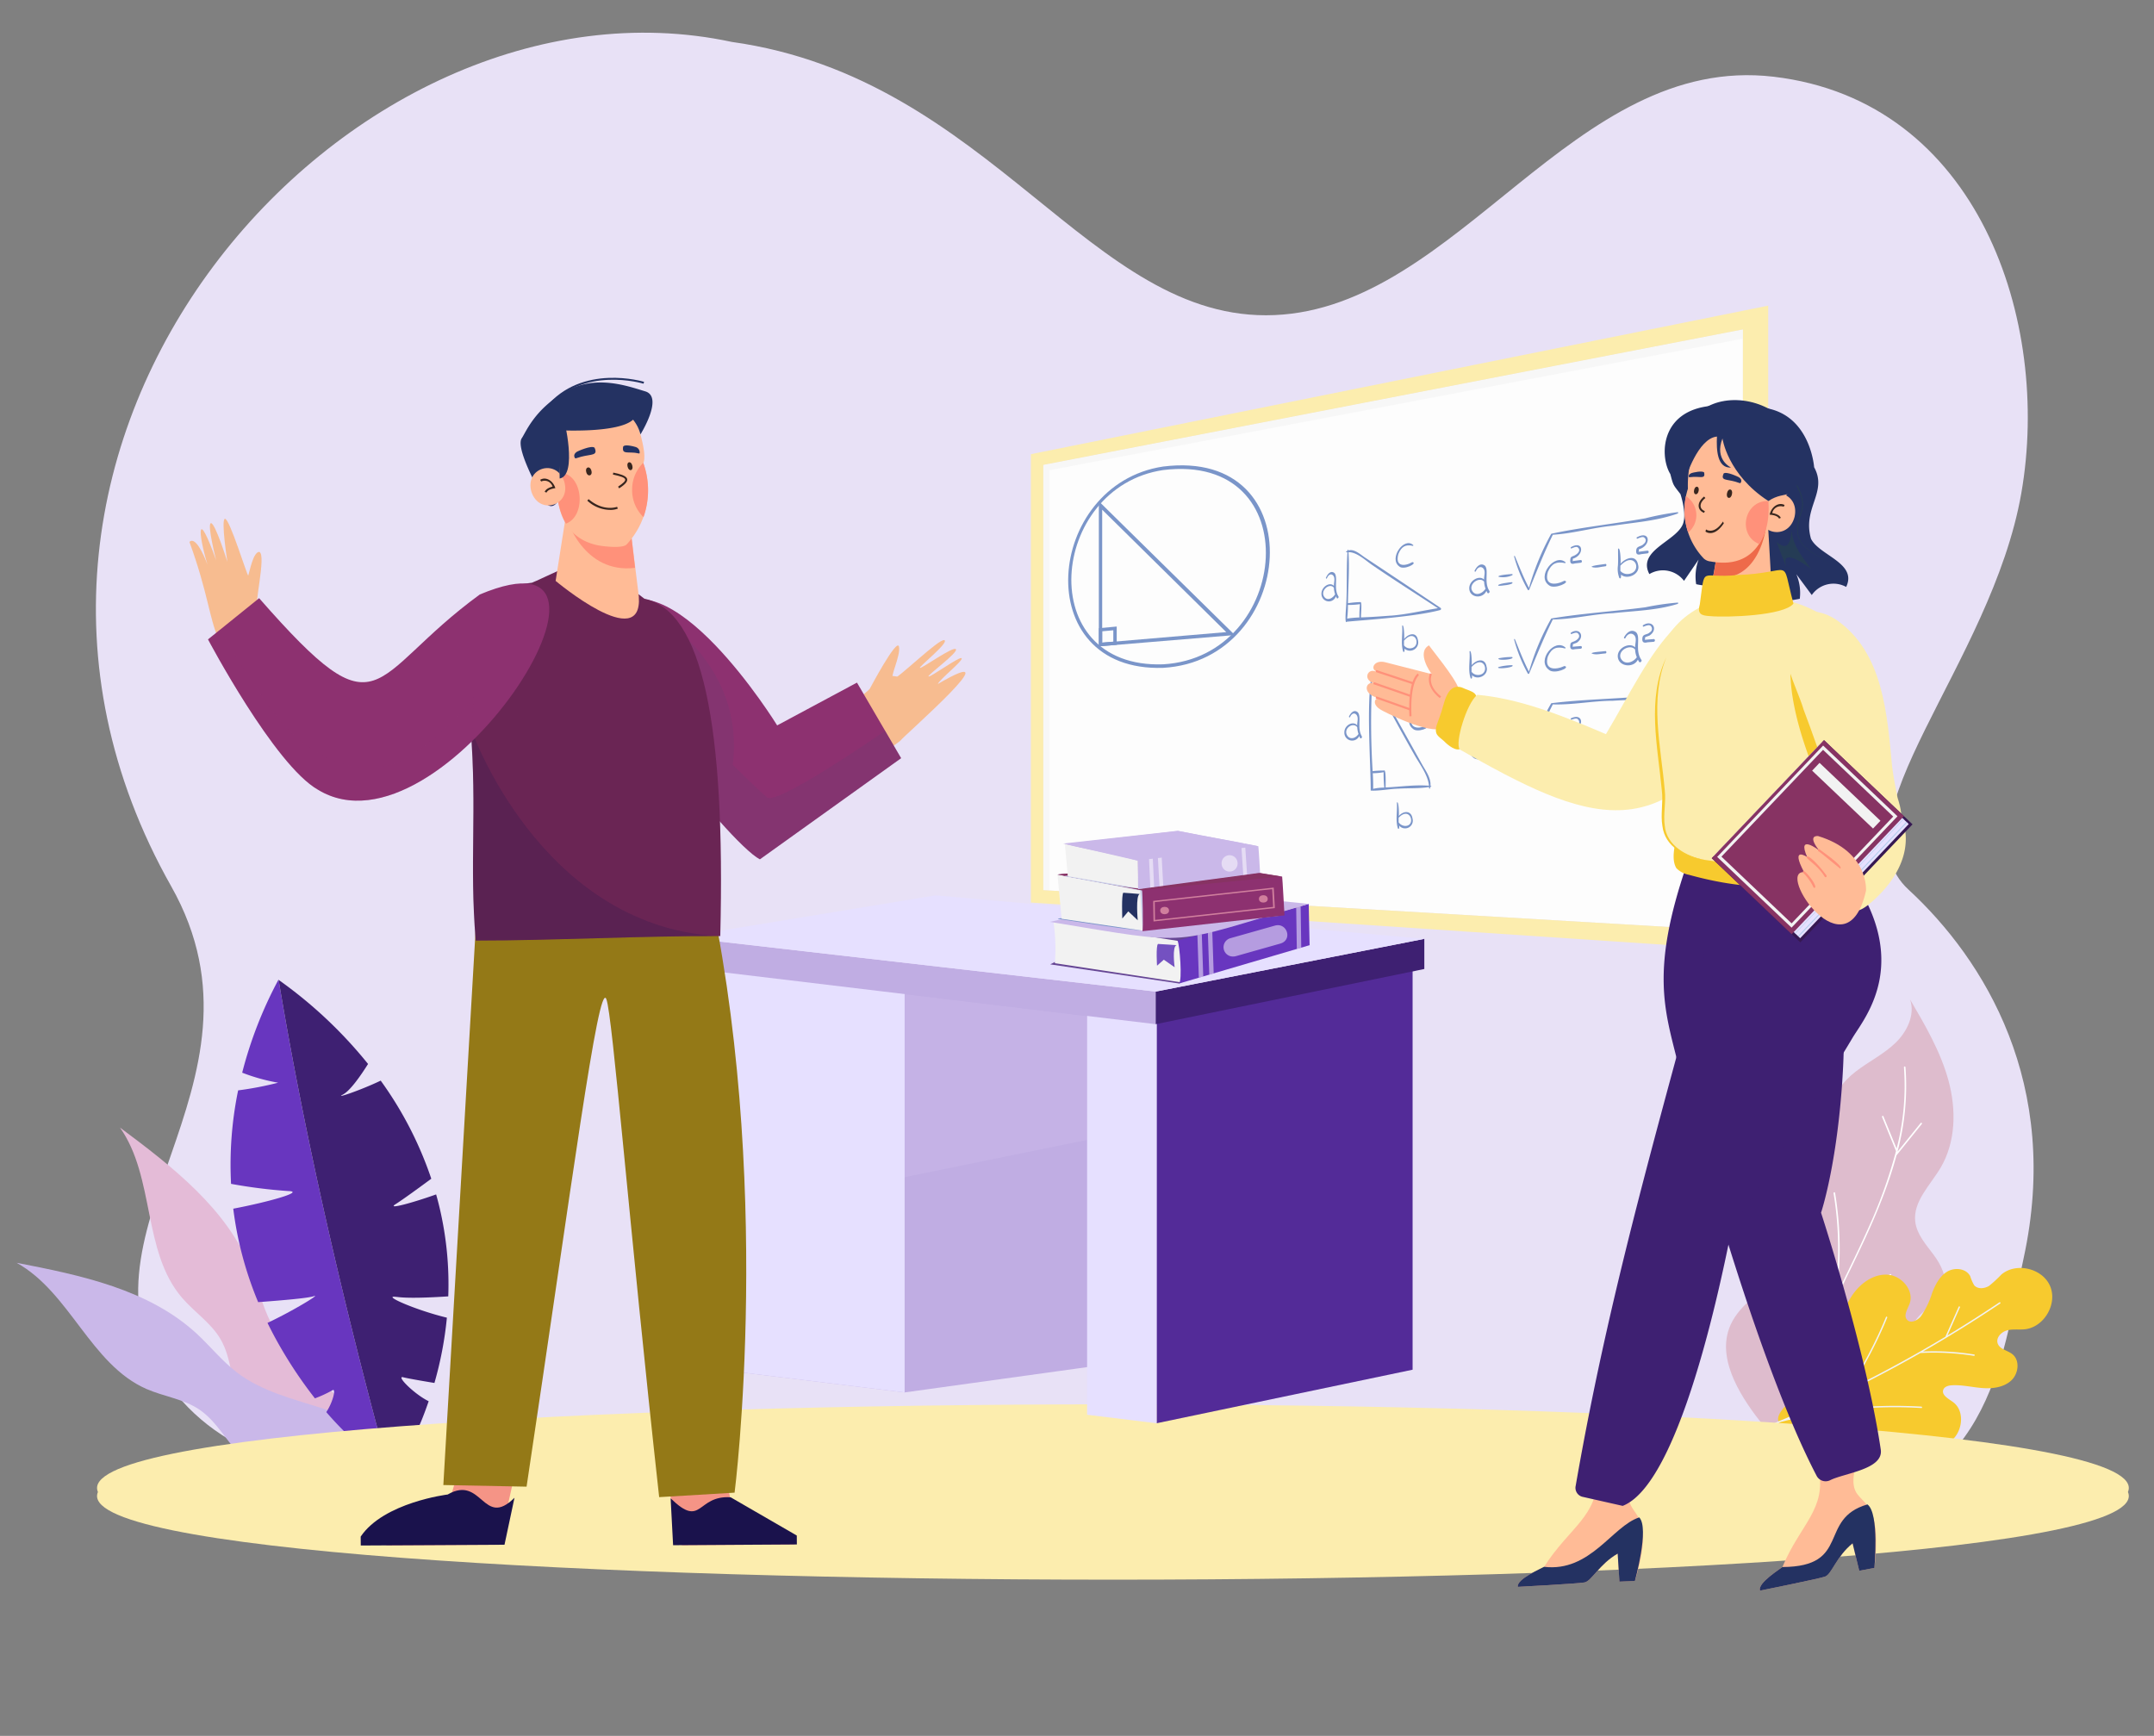 <svg xmlns="http://www.w3.org/2000/svg" xmlns:xlink="http://www.w3.org/1999/xlink" width="505" height="407" viewBox="0 0 505 407">
  <rect x="0" y="0" width="505" height="407" fill="#808080" stroke="none"/>
  <defs>
    <clipPath id="clip-path">
      <rect id="Rectángulo_43575" data-name="Rectángulo 43575" width="505" height="407" transform="translate(180 969)" fill="#4d1414"/>
    </clipPath>
  </defs>
  <g id="Enmascarar_grupo_184" data-name="Enmascarar grupo 184" transform="translate(-180 -969)" clip-path="url(#clip-path)">
    <g id="IL2" transform="translate(141.125 976.664)">
      <g id="Capa_2" data-name="Capa 2" transform="translate(0 0.002)">
        <g id="Capa_1" data-name="Capa 1">
          <g id="Grupo_136351" data-name="Grupo 136351">
            <rect id="_06" data-name="06" width="582.75" height="388.5" transform="translate(0 19.167)" fill="#fff" opacity="0"/>
            <g id="Grupo_136350" data-name="Grupo 136350" transform="translate(42.764)">
              <path id="Trazado_193139" data-name="Trazado 193139" d="M202.223,2.158c-89.635-19.2-190.487,93.335-131.4,197.977,26.469,46.871-26.723,82.236,0,117.573s92.038,22.225,244.748,22.225c59.666,0,110.763,14.309,138.637,9.693,43.471-7.2,45.484-37.377,50.907-62.25,8.9-40.823-9.177-70.021-26.995-86.47s19.468-52.774,26.469-92.981-10.011-91.938-58.079-97.6C399.474,4.787,372.769,64.381,329.5,66.213S263.3,10.691,202.214,2.158Z" transform="translate(-34.578 -0.002)" fill="#e8e1f6"/>
              <g id="Grupo_136292" data-name="Grupo 136292" transform="translate(400.769 226.683)">
                <path id="Trazado_193140" data-name="Trazado 193140" d="M385.037,273.69h0c1.913-5.413,7.363-8.551,11.833-12.16s8.515-9.485,6.193-14.744c-1.17-2.648-3.881-5-3.237-7.816.943-4.117,7.644-3.9,9.6-7.644,1.36-2.593-.236-5.713-.254-8.642-.018-3.79,2.648-7.091,5.658-9.4s6.483-4.017,9.222-6.638,4.688-6.61,3.464-10.2c3.555,6.066,7.155,12.214,9,19s1.732,14.391-1.85,20.439c-2.43,4.108-6.52,7.934-5.939,12.668.363,2.947,2.485,5.3,4.262,7.68s3.337,5.4,2.376,8.2c-1.052,3.047-4.579,4.452-6.447,7.082-2.448,3.446-1.578,8.143-2.176,12.332-1,6.964-6.465,12.831-13.058,15.3-6.429,2.4-15.941,2.947-20.6-2.865-4.7-5.858-10.791-14.8-8.034-22.6Z" transform="translate(-384.357 -196.441)" fill="#debccd"/>
                <path id="Trazado_193141" data-name="Trazado 193141" d="M405.08,271.758a78.151,78.151,0,0,1,16.1-12.695c.2-.118.027-.435-.172-.317a78.174,78.174,0,0,0-15.642,12.205c.472-1.052.952-2.095,1.442-3.137,5.559-11.915,11.988-23.531,15.515-36.271.063-.218.118-.444.181-.662l.018-.018,5.93-7.345c.145-.181-.163-.372-.308-.19q-2.707,3.36-5.413,6.71h0a.162.162,0,0,0,.036-.154,59.416,59.416,0,0,0,1.841-19.659c-.018-.227-.381-.236-.363,0a58.606,58.606,0,0,1-1.714,19.07c-1.034-2.521-2.068-5.051-3.1-7.572-.091-.218-.408-.036-.317.172q1.632,4,3.273,7.989a114.113,114.113,0,0,1-6.674,18.435c-2.3,5.151-4.824,10.2-7.281,15.288a79.6,79.6,0,0,0-.336-23.93c-.036-.227-.39-.136-.354.091a79.361,79.361,0,0,1,.227,24.556.138.138,0,0,0,.054.136,155.707,155.707,0,0,0-8.433,20.357,65.358,65.358,0,0,0-3.337,21.735.181.181,0,0,0,.363,0c-.39-12.142,3.509-23.758,8.379-34.739a.14.14,0,0,0,.1-.054Z" transform="translate(-382.529 -194.346)" fill="#fff"/>
              </g>
              <g id="Grupo_136293" data-name="Grupo 136293" transform="translate(409.562 289.634)">
                <path id="Trazado_193142" data-name="Trazado 193142" d="M408.325,266.279c1.242-3.065,2.2-6.293,4.081-9.013s4.933-4.924,8.234-4.7,6.284,3.754,5.114,6.846c-.472,1.251-1.478,2.729-.58,3.718.843.934,2.43.19,3.228-.789a19.864,19.864,0,0,0,2.666-5.549c.753-1.922,1.75-3.881,3.518-4.942s4.47-.762,5.4,1.079a10.183,10.183,0,0,0,.916,2.1c.834.988,2.457.825,3.545.127a29.813,29.813,0,0,0,2.838-2.63c3.473-2.938,9.639-1.469,11.425,2.711s-1.415,9.648-5.939,10.129c-1.406.145-2.847-.109-4.207.272s-2.621,1.777-2.122,3.092c.5,1.342,2.276,1.569,3.4,2.448,1.868,1.46,1.478,4.652-.29,6.239s-4.334,1.9-6.71,1.723-4.706-.771-7.082-.653c-.834.036-1.814.281-2.095,1.061-.444,1.251,1.215,2.095,2.294,2.884,2.575,1.877,2.349,6.112.208,8.469s-5.513,3.174-8.705,3.319h0c-5.141.236-10.183-.961-15.116-2.24-4.779-1.242-9.993-1.75-14.663-3.183-6.574-2.013.408-6.4,2.784-9.3a51.93,51.93,0,0,0,7.862-13.23Z" transform="translate(-391.52 -250.994)" fill="#f7ca2e"/>
                <path id="Trazado_193143" data-name="Trazado 193143" d="M429,282.755c.209.009.19-.317-.018-.326a106,106,0,0,0-30.994,2.757,303.716,303.716,0,0,0,30.767-15.325h.018a59.045,59.045,0,0,1,12.523.662c.209.036.281-.281.073-.317a59.01,59.01,0,0,0-12-.707c2.158-1.242,4.307-2.5,6.438-3.8q5.917-3.591,11.67-7.454a.164.164,0,0,0-.181-.272Q441.29,262,435.1,265.744c.979-2.194,1.95-4.4,2.929-6.592.082-.19-.208-.345-.29-.145-1.034,2.33-2.068,4.652-3.1,6.982a.392.392,0,0,1-.009.045q-10.963,6.6-22.452,12.251a100.386,100.386,0,0,0,8.8-16.721c.082-.19-.208-.345-.29-.145a99.823,99.823,0,0,1-9.086,17.156q-3.441,1.687-6.937,3.292-6.23,2.856-12.586,5.432c-.19.082-.091.39.1.308q1.972-.8,3.944-1.632a.3.3,0,0,0,.091,0,104.751,104.751,0,0,1,32.771-3.219Z" transform="translate(-391.977 -249.924)" fill="#f2f2f2"/>
              </g>
              <path id="Trazado_193144" data-name="Trazado 193144" d="M116.74,305.039c-7.2-.725-8.614-1.26-15.343-3.935s-12.9-7.553-15.451-14.327c-1.8-4.788-1.723-10.247-4.289-14.672-2.24-3.854-6.184-6.384-9.077-9.775-9.285-10.863-6.275-28.2-14.518-39.871,12.3,9.177,25.172,19.079,30.794,33.36,1.6,4.071,2.566,8.4,4.543,12.3,3.364,6.638,9.34,11.48,14.726,16.6s10.564,11.235,11.462,18.616l-2.847,1.7Z" transform="translate(-33.824 34.247)" fill="#e4bbd7"/>
              <path id="Trazado_193145" data-name="Trazado 193145" d="M125.832,298.733c-6.792,2.485-8.306,2.612-15.524,3.137S95.4,300.683,90.159,295.7c-3.709-3.527-6.012-8.478-10.247-11.344-3.691-2.5-8.342-3.056-12.423-4.842-13.085-5.74-17.927-22.66-30.431-29.579,15.062,2.911,30.966,6.23,42.238,16.63,3.21,2.965,5.958,6.438,9.44,9.095,5.912,4.516,13.4,6.266,20.484,8.542s14.4,5.513,18.426,11.779l-1.823,2.766Z" transform="translate(-37.058 38.477)" fill="#cab8e9"/>
              <g id="Grupo_136294" data-name="Grupo 136294" transform="translate(50.161 222.031)">
                <path id="Trazado_193146" data-name="Trazado 193146" d="M91.764,192.41a96.6,96.6,0,0,0-8.506,21.808,44,44,0,0,0,8.424,2.349,78.153,78.153,0,0,1-9.376,1.8,86.417,86.417,0,0,0-1.659,21.917,119.555,119.555,0,0,0,13.375,1.687c4.171.109-4.815,2.612-12.858,4.135q.462,3.74,1.269,7.445A84.774,84.774,0,0,0,87,268.017c5.876-.426,11.833-.952,13.094-1.406,1.632-.589-4.661,3.319-10.9,6.275,1.143,2.339,2.385,4.634,3.736,6.9a101.6,101.6,0,0,0,7.381,10.791,29.254,29.254,0,0,0,4.071-1.877c.961-.68.2,2.693-1.406,5.105a80.783,80.783,0,0,0,6.248,6.474c2.938,2.7,5.413,3.926,7.535,4-9.839-36.253-18.888-75.19-24.955-111.824-.018-.009-.027-.027-.045-.036Z" transform="translate(-80.527 -192.41)" fill="#6836bf"/>
                <path id="Trazado_193147" data-name="Trazado 193147" d="M117.944,266.777c2.566.372,7.508.181,12.124-.118a78.311,78.311,0,0,0-2.04-20.811c-.245-1.034-.517-2.067-.807-3.092-5.178,1.85-11.752,3.7-9.494,2.276,1.623-1.025,5.232-3.645,8.361-5.958a86.211,86.211,0,0,0-11.861-23c-4.761,2.285-10.99,4.371-8.859,3.264,1.659-.87,4.017-4.189,5.894-7.173A104.442,104.442,0,0,0,90.3,192.457c6.066,36.634,15.116,75.571,24.955,111.824,3.872.136,6.556-3.536,8.705-8.941.544-1.36,1.043-2.729,1.514-4.1-3.391-1.65-7.771-6.075-5.967-5.613,1.07.272,4.289.834,7.318,1.333a84.833,84.833,0,0,0,2.92-15.306c-7.336-1.768-15.578-5.4-11.8-4.86Z" transform="translate(-79.023 -192.403)" fill="#3e2072"/>
              </g>
              <path id="Trazado_193148" data-name="Trazado 193148" d="M529.542,299.247c11.761,27.412-487.738,27.412-475.931,0C41.85,271.844,541.349,271.844,529.542,299.247Z" transform="translate(-34.542 42.905)" fill="#fcedae"/>
              <g id="Grupo_136302" data-name="Grupo 136302" transform="translate(237.802 63.998)">
                <path id="Trazado_193149" data-name="Trazado 193149" d="M409.675,201.426,245.648,191.76V92.051L409.675,60.286Z" transform="translate(-242.746 -54.719)" fill="#fdfdfd"/>
                <g id="Grupo_136298" data-name="Grupo 136298" transform="translate(68.116 48.422)">
                  <g id="Grupo_136295" data-name="Grupo 136295" transform="translate(34.653)">
                    <path id="Trazado_193150" data-name="Trazado 193150" d="M336.92,114.249c-1.36-2-.054-4.9-1.07-5.93-.979-.725-1.859.127-2.385,1.152-.109.218.145.39.272.172.345-.852,1.124-1.315,1.741-.68.617.689.145,1.8.19,2.648-1.043-1.152-3.527.172-3.473,2.067.063,2.2,3.119,2.548,4.026.562.063.145.136.281.209.426.19.345.68-.073.49-.417Zm-.952-.444c-.843,1.215-2.548,1.768-3.21.172-.5-1.578,1.9-3.11,2.92-1.9a5.476,5.476,0,0,0,.345,1.687A.24.24,0,0,0,335.968,113.8Z" transform="translate(-332.191 -95.787)" fill="#7a95c9"/>
                    <path id="Trazado_193151" data-name="Trazado 193151" d="M341.329,110c-.281,0-3.618.236-3.156.635a5.052,5.052,0,0,0,3.174-.363C341.483,110.2,341.465,110,341.329,110Z" transform="translate(-331.277 -95.487)" fill="#7a95c9"/>
                    <path id="Trazado_193152" data-name="Trazado 193152" d="M341.348,111.646c-.263-.027-3.818.408-3.21.834C338.455,112.553,342.01,112.236,341.348,111.646Z" transform="translate(-331.287 -95.233)" fill="#7a95c9"/>
                    <path id="Trazado_193153" data-name="Trazado 193153" d="M379.632,97.423a63.517,63.517,0,0,0-7.563,1.442c-7.29,1.288-15.116,2.131-22.053,3.618a59.708,59.708,0,0,0-5.223,12.695c-1.279-2.412-2.249-4.942-3.31-7.463-.045-.109-.2,0-.172.109a33.579,33.579,0,0,0,3.2,7.8c.073.145.227.109.317.018,1.75-4.28,3.5-8.732,5.559-12.931,4.688-.263,9.367-1.678,14.091-2.113,5.042-.78,10.219-1.088,15.161-2.847.163-.073.181-.336,0-.326Z" transform="translate(-330.788 -97.423)" fill="#7a95c9"/>
                    <path id="Trazado_193154" data-name="Trazado 193154" d="M352.154,112c-2.1,1.088-4.851,1.206-3.881-2.086.871-1.977,2.031-2.476,4-2.049.1.045.209-.136.118-.209-2.53-2.176-6.855,3.283-3.872,5.4,1.224,1.088,5.259-.78,3.636-1.061Z" transform="translate(-329.834 -95.924)" fill="#7a95c9"/>
                    <path id="Trazado_193155" data-name="Trazado 193155" d="M355.18,107.606c-.653.073-1.315.172-1.968.254l.091-.118c-.018-.063.054-.444,0-.435,2.757-.789,2.584-4.389-.39-2.748-.172.091-.091.417.091.336.354-.163,1.152-.553,1.478-.254.9.807-.218,1.687-.916,1.968-.4.181-.744.209-.816.725-.172,1.007.163,1.351,1.07,1.07l1.369-.163c.363-.045.335-.662-.027-.617Z" transform="translate(-329.033 -96.389)" fill="#7a95c9"/>
                    <path id="Trazado_193156" data-name="Trazado 193156" d="M368.725,105.722c-.707.082-1.406.181-2.1.272l.1-.127c-.027-.063.063-.453,0-.453,2.974-.843,2.747-4.552-.417-2.847-.19.1-.1.435.1.345.381-.163,1.233-.58,1.587-.272.635.49.317,1.206-.172,1.551-.49.58-1.514.417-1.678,1.251-.19,1.07.2,1.387,1.152,1.1.49-.054.979-.118,1.469-.181.39-.054.354-.689-.027-.644Z" transform="translate(-326.972 -96.699)" fill="#7a95c9"/>
                    <path id="Trazado_193157" data-name="Trazado 193157" d="M360.3,107.946c-.354.082-3.5.372-3.228.7.988.381,2.213-.073,3.255-.163.281-.054.254-.562-.027-.544Z" transform="translate(-328.364 -95.804)" fill="#7a95c9"/>
                    <path id="Trazado_193158" data-name="Trazado 193158" d="M367.122,108.591c-.435-2.466-2.947-1.6-4.117-.19.118-.354-.036-4.28-.571-3.491-.009,1.315.054,2.566-.027,3.9a5.756,5.756,0,0,0,.336,2.911c.435.39.426-.544.372-.807,1.442,1.351,4.67-.118,4.008-2.312ZM365,110.759a2.181,2.181,0,0,1-2.022-.7c-.009-.281,0-.952,0-1.224,3.419-3.672,5.3,1.424,2.013,1.922Z" transform="translate(-327.545 -96.286)" fill="#7a95c9"/>
                    <path id="Trazado_193159" data-name="Trazado 193159" d="M367.9,128.323c-1.6-2.258-.073-5.35-1.251-6.465-1.143-.825-2.176.063-2.793,1.161a.188.188,0,1,0,.317.2c.4-.907,1.324-1.378,2.04-.671.716.753.181,1.941.227,2.874-1.224-1.288-4.135.045-4.071,2.095.082,2.394,3.654,2.884,4.715.771l.245.462c.218.381.8-.054.571-.426Zm-1.115-.526c-1,1.3-3.011,1.8-3.772.054-.562-1.832,2.3-3.255,3.419-1.941a5.669,5.669,0,0,0,.408,1.841.276.276,0,0,0-.063.045Z" transform="translate(-327.546 -93.711)" fill="#7a95c9"/>
                    <path id="Trazado_193160" data-name="Trazado 193160" d="M341.33,126.851a15.947,15.947,0,0,0-3.147.3C337.558,127.785,342.164,127.477,341.33,126.851Z" transform="translate(-331.278 -92.892)" fill="#7a95c9"/>
                    <path id="Trazado_193161" data-name="Trazado 193161" d="M341.35,128.509a12.864,12.864,0,0,0-3.21.444C337.36,129.57,342.265,129.044,341.35,128.509Z" transform="translate(-331.289 -92.637)" fill="#7a95c9"/>
                    <path id="Trazado_193162" data-name="Trazado 193162" d="M379.632,115.8a62.524,62.524,0,0,0-7.563,1.1c-7.29.961-15.107,1.451-22.053,2.63a57.28,57.28,0,0,0-5.223,12.459c-1.279-2.466-2.249-5.042-3.31-7.617-.045-.109-.2-.009-.172.1a35.188,35.188,0,0,0,3.2,7.943.184.184,0,0,0,.317.027c1.75-4.189,3.5-8.578,5.559-12.686,4.679-.054,9.367-1.26,14.091-1.478,5.024-.553,10.21-.626,15.161-2.167.163-.063.181-.326,0-.326Z" transform="translate(-330.788 -94.597)" fill="#7a95c9"/>
                    <path id="Trazado_193163" data-name="Trazado 193163" d="M352.154,129.335c-2.113,1-4.851.97-3.881-2.258.88-1.968,2.077-2.376,4-1.868.1.045.209-.127.118-.2-2.575-2.312-6.837,3.047-3.872,5.223,1.224,1.143,5.259-.544,3.636-.9Z" transform="translate(-329.833 -93.263)" fill="#7a95c9"/>
                    <path id="Trazado_193164" data-name="Trazado 193164" d="M355.18,125.1c-.653.045-1.315.109-1.968.163l.091-.118c-.018-.063.054-.435,0-.435.181-.154.825-.308,1.007-.435,1.922-1.333.671-3.645-1.4-2.339-.172.082-.091.417.091.345.354-.145,1.152-.508,1.478-.19.889.834-.2,1.668-.916,1.931-.4.163-.744.181-.816.689-.172.988.163,1.36,1.07,1.115.453-.036.916-.063,1.369-.109.363-.036.336-.644-.027-.626Z" transform="translate(-329.033 -93.708)" fill="#7a95c9"/>
                    <path id="Trazado_193165" data-name="Trazado 193165" d="M370.009,123.7c-.707.054-1.415.118-2.122.172a1.144,1.144,0,0,0,.1-.118c-.027-.073.064-.453,0-.453.2-.163.889-.326,1.088-.453,2.1-1.433.671-3.781-1.505-2.421-.19.091-.1.426.1.354.381-.154,1.233-.526,1.6-.209a.922.922,0,0,1-.172,1.551c-.49.562-1.532.354-1.7,1.179-.19,1.061.2,1.406,1.152,1.152.49-.036.979-.073,1.478-.118.39-.036.363-.671-.027-.644Z" transform="translate(-326.779 -93.945)" fill="#7a95c9"/>
                    <path id="Trazado_193166" data-name="Trazado 193166" d="M360.3,125.658c-.354.073-3.5.218-3.228.553.988.426,2.2.027,3.255-.018.281-.045.254-.553-.027-.544Z" transform="translate(-328.364 -93.077)" fill="#7a95c9"/>
                    <path id="Trazado_193167" data-name="Trazado 193167" d="M336.258,129.341c-.345-2.222-2.439-1.687-3.509-.372.091-.354,0-3.89-.49-3.255.181,2.049-.408,4.353.263,6.3.381.372.372-.5.317-.734,1.269,1.333,3.99.073,3.419-1.95Zm-1.8,1.9a1.925,1.925,0,0,1-1.723-.734c-.009-.254,0-.88,0-1.133,2.938-3.228,4.5,1.587,1.714,1.868Z" transform="translate(-332.192 -93.079)" fill="#7a95c9"/>
                    <path id="Trazado_193168" data-name="Trazado 193168" d="M353.369,146.935c-1.487-2.231-.063-5.132-1.17-6.293-1.061-.852-2.022-.036-2.593.988-.127.218.163.417.29.2.372-.852,1.233-1.269,1.9-.553.662.744.172,1.877.209,2.784-1.133-1.3-3.845-.145-3.781,1.841a2.355,2.355,0,0,0,4.389.961c.073.154.145.308.227.462.209.372.734-.009.526-.39Zm-1.034-.553c-.952,1.251-2.838,1.551-3.5-.118-.526-1.777,2.131-3.038,3.183-1.714a5.926,5.926,0,0,0,.381,1.8.239.239,0,0,0-.054.045Z" transform="translate(-329.724 -90.824)" fill="#7a95c9"/>
                    <path id="Trazado_193169" data-name="Trazado 193169" d="M341.329,143.716c-.281-.018-3.618-.091-3.156.354a5.009,5.009,0,0,0,3.174-.073.142.142,0,0,0-.018-.272Z" transform="translate(-331.277 -90.298)" fill="#7a95c9"/>
                    <path id="Trazado_193170" data-name="Trazado 193170" d="M341.347,145.366c-.272-.054-3.808.063-3.21.544C338.464,146.01,341.991,146.019,341.347,145.366Z" transform="translate(-331.287 -90.043)" fill="#7a95c9"/>
                    <path id="Trazado_193171" data-name="Trazado 193171" d="M379.632,134.16a60.186,60.186,0,0,0-7.563.762c-7.29.635-15.1.771-22.053,1.641a54.453,54.453,0,0,0-5.223,12.232c-1.279-2.521-2.249-5.141-3.31-7.762-.045-.109-.2-.018-.172.1a37.033,37.033,0,0,0,3.2,8.088.189.189,0,0,0,.317.045c1.741-4.108,3.5-8.415,5.559-12.432,4.679.154,9.358-.834,14.091-.852,5.014-.326,10.2-.172,15.161-1.478.163-.054.181-.317,0-.326Z" transform="translate(-330.788 -91.768)" fill="#7a95c9"/>
                    <path id="Trazado_193172" data-name="Trazado 193172" d="M336.467,147.3c-2.031.907-4.461.635-3.573-2.339.816-1.85,1.9-2.185,3.682-1.614.091.054.2-.109.109-.19-2.457-2.358-6.266,2.748-3.564,4.842C334.245,149.153,337.963,147.711,336.467,147.3Z" transform="translate(-332.192 -90.475)" fill="#7a95c9"/>
                    <path id="Trazado_193173" data-name="Trazado 193173" d="M355.18,142.587c-.653.018-1.315.054-1.968.073.027-.036.064-.073.091-.109-.018-.064.054-.435,0-.435,2.766-.535,2.557-4.171-.39-2.784-.172.082-.091.408.091.345.354-.127,1.152-.453,1.478-.127.889.852-.181,1.659-.916,1.886-.4.145-.744.145-.816.653-.172.97.154,1.369,1.07,1.161.453-.009.916-.027,1.369-.045.363-.018.335-.635-.027-.626Z" transform="translate(-329.033 -91.019)" fill="#7a95c9"/>
                    <path id="Trazado_193174" data-name="Trazado 193174" d="M368.725,141.913c-.707.018-1.406.054-2.1.082.036-.036.063-.082.1-.118-.027-.073.063-.453,0-.453,2.974-.562,2.729-4.316-.417-2.884-.19.082-.1.426.1.354,2.131-1.025,2.72,1.2.608,1.823-.426.145-.789.154-.88.68-.063.39-.1,1.016.281,1.2a18.415,18.415,0,0,0,2.339-.045c.39-.018.354-.653-.027-.644Z" transform="translate(-326.972 -91.142)" fill="#7a95c9"/>
                    <path id="Trazado_193175" data-name="Trazado 193175" d="M360.3,143.362c-.336.045-3.527.063-3.228.408.979.472,2.194.127,3.255.127.281-.027.254-.544-.027-.544Z" transform="translate(-328.365 -90.351)" fill="#7a95c9"/>
                    <path id="Trazado_193176" data-name="Trazado 193176" d="M367.122,144.658c-.426-2.43-2.82-1.941-4.117-.562.109-.363-.027-4.262-.571-3.536-.009,1.315.054,2.575-.027,3.9a5.923,5.923,0,0,0,.336,2.938c.444.426.426-.508.372-.78,1.369,1.451,4.67.372,4.008-1.959ZM365,146.635a2.417,2.417,0,0,1-2.022-.88c-.009-.281,0-.952,0-1.224,3.419-3.364,5.3,1.9,2.013,2.1Z" transform="translate(-327.545 -90.795)" fill="#7a95c9"/>
                  </g>
                  <g id="Grupo_136296" data-name="Grupo 136296" transform="translate(0 7.257)">
                    <path id="Trazado_193177" data-name="Trazado 193177" d="M306.134,115.274c-1.143-1.8-.045-4.425-.9-5.441-.825-.671-1.569.109-2,1.052-.091.2.127.354.227.154.29-.78.952-1.206,1.469-.617.526.644.118,1.65.163,2.43-.88-1.061-2.974.145-2.929,1.886a1.737,1.737,0,0,0,3.391.526c.054.127.118.263.181.39.163.317.571-.063.408-.381Zm-.8-.417c-.716,1.133-2.158,1.6-2.711.145-.426-1.369,1.532-2.884,2.457-1.741a5.463,5.463,0,0,0,.29,1.551c-.018.009-.027.027-.045.036Z" transform="translate(-302.162 -102.808)" fill="#7a95c9"/>
                    <path id="Trazado_193178" data-name="Trazado 193178" d="M321.162,108.161c-1.941,1.106-4.09,1.016-3.283-1.886.689-1.723,1.678-2.321,3.382-1.922.091.036.181-.127.1-.19-2.194-1.995-5.785,3.165-3.283,5.005C319.112,110.156,322.531,108.406,321.162,108.161Z" transform="translate(-299.842 -103.711)" fill="#7a95c9"/>
                    <path id="Trazado_193179" data-name="Trazado 193179" d="M322.278,123.939c-.317-2.131-2.258-1.587-3.255-.308.082-.336,0-3.736-.453-3.119.172,1.968-.372,4.189.245,6.066.354.345.336-.49.3-.707a1.939,1.939,0,0,0,3.165-1.922Zm-1.678,1.85a1.694,1.694,0,0,1-1.6-.689c-.009-.245,0-.843,0-1.088,2.729-3.147,4.171,1.46,1.6,1.777Z" transform="translate(-299.645 -101.136)" fill="#7a95c9"/>
                    <path id="Trazado_193180" data-name="Trazado 193180" d="M329.4,118.752l-.036-.036h0c-5.93-3.972-12-8.025-17.809-11.87-1.07-.716-2.466-2.049-3.845-1.605,0-.381-.19-.227-.172.054-.336.1-.571.453-.027.345-.281,4.126-.045,8.243-.3,12.35.027.39-.462,4.733.163,3.944,5.16-.481,15.9-1.152,21.871-2.729a.3.3,0,0,0,.154-.453ZM307.439,121.2a24.108,24.108,0,0,0,.181-3.2,17.464,17.464,0,0,0,2.82-.181,27.6,27.6,0,0,0-.127,3.119,25.83,25.83,0,0,0-2.875.263Zm10.156-.689c-2.367.181-4.552.345-6.91.417-.045-.571.281-3.482-.091-3.591a21.7,21.7,0,0,0-2.965.263c.036-3.954.39-8.052.118-11.969,1.959-.036,3.972,1.931,5.568,3.011,4.978,3.419,10.228,6.737,15.4,10.129-3.772.589-7.472,1.5-11.117,1.75Z" transform="translate(-301.408 -103.511)" fill="#7a95c9"/>
                  </g>
                  <g id="Grupo_136297" data-name="Grupo 136297" transform="translate(5.377 38.154)">
                    <path id="Trazado_193181" data-name="Trazado 193181" d="M310.921,143.748c-1.17-1.913-.045-4.479-.925-5.595-.843-.753-1.6-.018-2.067.9-.1.2.127.372.236.181.3-.762.979-1.143,1.505-.508.526.68.127,1.678.163,2.476-.9-1.152-3.056-.1-3.01,1.668a1.825,1.825,0,0,0,3.482.825c.054.136.118.272.181.408.163.336.589-.018.417-.345Zm-.825-.49c-.771,1.143-2.267,1.378-2.784-.082-.435-1.469,1.614-2.775,2.53-1.551a5.786,5.786,0,0,0,.3,1.6.16.16,0,0,0-.045.036Z" transform="translate(-306.822 -129.354)" fill="#7a95c9"/>
                    <path id="Trazado_193182" data-name="Trazado 193182" d="M323.968,141.394c-1.968.934-4.153.635-3.337-2.213.734-1.759,1.75-2.158,3.437-1.614.091.045.181-.109.1-.181-2.312-2.249-5.849,2.775-3.337,4.733,1.043,1.1,4.525-.345,3.128-.725Z" transform="translate(-304.798 -129.512)" fill="#7a95c9"/>
                    <path id="Trazado_193183" data-name="Trazado 193183" d="M321.175,160.236c-.281-2.058-2.158-1.9-3.228-.644.073-.354.009-3.691-.453-3.156.163,1.995-.372,4.162.245,6.066.354.381.336-.453.29-.68a1.807,1.807,0,0,0,3.147-1.6Zm-1.668,1.678a1.951,1.951,0,0,1-1.587-.843c-.009-.245,0-.843,0-1.088,2.7-2.865,4.144,1.877,1.578,1.931Z" transform="translate(-305.188 -126.5)" fill="#7a95c9"/>
                    <path id="Trazado_193184" data-name="Trazado 193184" d="M312.454,130.5c-1.288,6.919-.2,21.173-.227,27.113,2.167.1,4.371-.408,6.556-.453,2.321-.154,4.77,0,7.127-.39-.036.662.254.444.29-.045.281.018.336-.227.027-.227.19-1.823-1.161-3.6-1.922-4.96-3.8-6.837-7.934-14.218-11.716-20.956-.027-.045-.091-.109-.136-.091Zm.263,23.041a13.985,13.985,0,0,0,2.53-.245,34.115,34.115,0,0,0,.163,3.609,12.344,12.344,0,0,0-2.612.3c.027-1.143-.018-2.421-.082-3.654Zm-.1-22.2c3.228,5.876,6.592,12.178,9.929,18.018,1.124,2,3.092,4.543,3.337,7.109-3.4-.272-6.792.272-10.156.408-.027-.372.154-4.47-.4-3.954a18.507,18.507,0,0,0-2.648.136,184.757,184.757,0,0,1-.073-21.726Z" transform="translate(-306.051 -130.487)" fill="#7a95c9"/>
                  </g>
                </g>
                <g id="Grupo_136299" data-name="Grupo 136299" transform="translate(2.902 5.568)" opacity="0.5">
                  <path id="Trazado_193185" data-name="Trazado 193185" d="M247.117,93.311l162.558-30.84V60.286L245.648,92.051V191.76l1.469.091Z" transform="translate(-245.648 -60.286)" fill="#f2f2f2"/>
                </g>
                <path id="Trazado_193186" data-name="Trazado 193186" d="M410.062,61.029v141.14l-164.027-9.657V92.794Zm5.93-5.568-5.93,1.2L246.035,89.7l-2.9.589V195.414l2.9.19,164.027,10.945,5.93.4V55.462Z" transform="translate(-243.133 -55.462)" fill="#fcedae"/>
                <g id="Grupo_136301" data-name="Grupo 136301" transform="translate(8.741 37.442)">
                  <g id="Grupo_136300" data-name="Grupo 136300" transform="translate(7.191 8.423)">
                    <path id="Trazado_193187" data-name="Trazado 193187" d="M288.822,126.573,256.94,129.22V95.207Zm-31.1,1.786,29.089-2.475-29.089-28.7Z" transform="translate(-256.94 -95.207)" fill="#7a95c9"/>
                    <path id="Trazado_193188" data-name="Trazado 193188" d="M261.129,124.948l-4.189.345v-4.244l4.189-.39v4.28Zm-3.41-.517,2.612-.227v-2.666l-2.612.236v2.648Z" transform="translate(-256.94 -91.289)" fill="#7a95c9"/>
                  </g>
                  <path id="Trazado_193189" data-name="Trazado 193189" d="M272.979,135.386c-31.647,1.052-27.675-43.027,0-47.2C308.461,83.745,304.118,133.636,272.979,135.386Zm0-46.373c-26.759,3.981-30.595,46.617,0,45.547C302.966,132.82,307.137,84.8,272.979,89.013Z" transform="translate(-250.708 -87.908)" fill="#7a95c9"/>
                </g>
                <path id="Trazado_193190" data-name="Trazado 193190" d="M292.809,177.748,283.7,177.2V175.8l9.113.526Z" transform="translate(-236.888 -36.934)" fill="#7a95c9"/>
              </g>
              <g id="Grupo_136318" data-name="Grupo 136318" transform="translate(155.83 187.129)">
                <g id="Grupo_136306" data-name="Grupo 136306" transform="translate(0 15.134)">
                  <path id="Trazado_193191" data-name="Trazado 193191" d="M268.664,296.935l60.029-12.559v-95.33l-60.029,12.559Z" transform="translate(-157.23 -173.16)" fill="#532b98"/>
                  <path id="Trazado_193192" data-name="Trazado 193192" d="M282.563,296.962,266.278,283.8l-42.773,5.93L178.384,284.2v-95.33l104.18,12.758Z" transform="translate(-171.129 -173.187)" fill="#c0ade3"/>
                  <g id="Grupo_136303" data-name="Grupo 136303" transform="translate(52.33 23.159)" opacity="0.5">
                    <path id="Trazado_193193" data-name="Trazado 193193" d="M260.218,200.527l-42.773-5.178v42.918l42.773-8.741Z" transform="translate(-217.446 -195.349)" fill="#cab8e9"/>
                  </g>
                  <g id="Grupo_136304" data-name="Grupo 136304" transform="translate(7.254 15.687)">
                    <path id="Trazado_193194" data-name="Trazado 193194" d="M223.5,194.405l-45.121-5.531V284.2l45.121,5.531Z" transform="translate(-178.384 -188.874)" fill="#e6e0ff"/>
                    <path id="Trazado_193195" data-name="Trazado 193195" d="M254.551,198.2v95.33l16.286,1.995V200.2Z" transform="translate(-166.657 -187.438)" fill="#e6e0ff"/>
                  </g>
                  <g id="Grupo_136305" data-name="Grupo 136305">
                    <path id="Trazado_193196" data-name="Trazado 193196" d="M283.332,204.177,172.1,190.838v-7.064l111.234,12.758Z" transform="translate(-172.097 -173.972)" fill="#c0ade3"/>
                    <path id="Trazado_193197" data-name="Trazado 193197" d="M268.491,204.124l62.976-12.94V184.12l-62.976,12.359Z" transform="translate(-157.257 -173.919)" fill="#3e2072"/>
                    <path id="Trazado_193198" data-name="Trazado 193198" d="M346.307,185.481l-114.571-10.2-59.639,9.8L283.332,197.84Z" transform="translate(-172.097 -175.28)" fill="#e6e0ff"/>
                  </g>
                </g>
                <g id="Grupo_136317" data-name="Grupo 136317" transform="translate(86.416)">
                  <g id="Grupo_136312" data-name="Grupo 136312" transform="translate(0 14.245)">
                    <path id="Trazado_193199" data-name="Trazado 193199" d="M277.3,196.061l29.171-14.88-25.753-6.592-33.66,16.975Z" transform="translate(-246.972 -174.498)" fill="#664694"/>
                    <path id="Trazado_193200" data-name="Trazado 193200" d="M248.042,190.372,277.6,194.86c.925-1.968,1.188-7.78-.336-9.657l-29.561-4.643A43.108,43.108,0,0,1,248.042,190.372Z" transform="translate(-246.872 -173.578)" fill="#f2f2f2"/>
                    <path id="Trazado_193201" data-name="Trazado 193201" d="M303.888,186.7l-.209-9.684-30.749,8.605c.526,1.133,1.143,9.367.345,10.065l30.6-8.986Z" transform="translate(-242.989 -174.124)" fill="#6836bf"/>
                    <path id="Trazado_193202" data-name="Trazado 193202" d="M268.778,190.244l1.587-1.4,2.53,1.768s-.653-4.924.471-5.178c-.2,0-4.18-.3-4.371-.281-.517.426-.227,5.078-.227,5.078Z" transform="translate(-243.642 -172.871)" fill="#7451c1"/>
                    <g id="Grupo_136311" data-name="Grupo 136311" transform="translate(34.585 3.419)">
                      <g id="Grupo_136307" data-name="Grupo 136307" transform="translate(2.457 5.803)" opacity="0.51">
                        <path id="Trazado_193203" data-name="Trazado 193203" d="M279.084,182.791l1.034-.29.336,9.956-1.034.3Z" transform="translate(-279.084 -182.501)" fill="#fff"/>
                      </g>
                      <g id="Grupo_136308" data-name="Grupo 136308" transform="translate(23.168)" opacity="0.51">
                        <path id="Trazado_193204" data-name="Trazado 193204" d="M298.219,187.2l-.988.29h-.054l-.145-9.721,1.043-.3Z" transform="translate(-297.031 -177.472)" fill="#fff"/>
                      </g>
                      <g id="Grupo_136309" data-name="Grupo 136309" transform="translate(0 6.587)" opacity="0.51">
                        <path id="Trazado_193205" data-name="Trazado 193205" d="M276.954,183.376a3.417,3.417,0,0,1,1.043-.19l.336,9.893-1.034.308-.336-10Z" transform="translate(-276.954 -183.18)" fill="#fff"/>
                      </g>
                      <g id="Grupo_136310" data-name="Grupo 136310" transform="translate(6.126 4.464)" opacity="0.51">
                        <path id="Trazado_193206" data-name="Trazado 193206" d="M284.651,188.683a1.9,1.9,0,0,0,.544-.091l10.419-2.947c2.911-.861,1.532-5.014-1.315-4.2l-10.419,2.947a2.188,2.188,0,0,0,.771,4.289Z" transform="translate(-282.262 -181.341)" fill="#fff"/>
                      </g>
                    </g>
                    <path id="Trazado_193207" data-name="Trazado 193207" d="M246.984,181.61c34.539,5.695,27.457,5.432,60.691-4.207l-28.636-2.893-32.055,7.109Z" transform="translate(-246.984 -174.51)" fill="#cab8e9"/>
                  </g>
                  <g id="Grupo_136313" data-name="Grupo 136313" transform="translate(1.786 7.318)">
                    <path id="Trazado_193208" data-name="Trazado 193208" d="M248.595,180.1c.58-.054,21.618,3.582,21.5,2.512C268.915,182.582,249.175,179.091,248.595,180.1Z" transform="translate(-248.522 -166.75)" fill="#7a95c9"/>
                    <path id="Trazado_193209" data-name="Trazado 193209" d="M300.88,180.988l-32.4,3.527-19.949-13.166,30.83-2.339,20.91,2.82Z" transform="translate(-248.532 -168.429)" fill="#cacfea"/>
                    <path id="Trazado_193210" data-name="Trazado 193210" d="M267.927,174.8l-19.387-3.763.961,10.392,18.988,2.775-.562-9.4Z" transform="translate(-248.531 -168.117)" fill="#f2f2f2"/>
                    <path id="Trazado_193211" data-name="Trazado 193211" d="M301.205,171.913c.073.372.508,8.351.553,9.1l-33.324,3.709c.254-.272.045-9.349-.082-9.6-7.209-1.6-14.463-2.575-19.813-3.7l30.821-2.9C287.35,169.891,293.217,170.553,301.205,171.913Z" transform="translate(-248.531 -168.504)" fill="#8d3170"/>
                    <path id="Trazado_193212" data-name="Trazado 193212" d="M261.709,180.785l1.406-1.668,2.213,2.086s-.535-5.849.462-6.157c-.172,0-3.672-.326-3.845-.3-.453.517-.236,6.048-.236,6.048Z" transform="translate(-246.511 -167.546)" fill="#243262"/>
                    <path id="Trazado_193213" data-name="Trazado 193213" d="M300.951,171.916l-32.744,3.21-19.668-3.7,30.74-2.92,21.681,3.409Z" transform="translate(-248.531 -168.506)" fill="#873363"/>
                    <path id="Trazado_193214" data-name="Trazado 193214" d="M289.464,176.155c.036,1.143,2.14,1.079,2.058-.082C291.486,174.931,289.383,174.994,289.464,176.155Z" transform="translate(-242.23 -167.468)" fill="#d07f9d"/>
                    <path id="Trazado_193215" data-name="Trazado 193215" d="M269.411,178.52c.036,1.143,2.14,1.079,2.058-.082C271.433,177.3,269.329,177.36,269.411,178.52Z" transform="translate(-245.318 -167.104)" fill="#d07f9d"/>
                    <path id="Trazado_193216" data-name="Trazado 193216" d="M268.053,181.644l28.446-3.137-.263-4.806L267.98,176.82l.073,4.824Zm28.056-3.419-27.7,3.056-.063-4.18,27.53-3.038.227,4.162Z" transform="translate(-245.537 -167.707)" fill="#d07f9d"/>
                  </g>
                  <g id="Grupo_136316" data-name="Grupo 136316" transform="translate(3.137)">
                    <path id="Trazado_193217" data-name="Trazado 193217" d="M249.97,171.455c.435-.073,18.661,3.718,18.507,2.648C267.4,174.066,250.559,170.4,249.97,171.455Z" transform="translate(-249.661 -160.764)" fill="#cacfea"/>
                    <path id="Trazado_193218" data-name="Trazado 193218" d="M294.961,171.939l-27.684,3.627-17.229-10.41L276.59,162.7l18,2.965.372,6.284Z" transform="translate(-249.649 -162.083)" fill="#e5d8c0"/>
                    <path id="Trazado_193219" data-name="Trazado 193219" d="M267.151,168.5l-17.111-3.672.68,7.572,16.549,2.838-.127-6.737Z" transform="translate(-249.651 -161.755)" fill="#f2f2f2"/>
                    <path id="Trazado_193220" data-name="Trazado 193220" d="M295.387,165.76c.082.535.39,5.695.408,6.239l-28.6,3.854c.018-.925-.036-6.021-.091-6.719-6.2-1.687-12.45-2.711-17.056-3.89l26.532-3.047c6.882,1.433,11.924,2.131,18.807,3.573Z" transform="translate(-249.649 -162.16)" fill="#cab8e9"/>
                    <g id="Grupo_136314" data-name="Grupo 136314" transform="translate(20.085 2.907)" opacity="0.51">
                      <path id="Trazado_193221" data-name="Trazado 193221" d="M287.235,172.024l-.889.118-.49-7.436a2.3,2.3,0,0,1,.9.054l.481,7.263Z" transform="translate(-264.221 -164.684)" fill="#fff"/>
                      <path id="Trazado_193222" data-name="Trazado 193222" d="M269.306,174.434l-.4-7.39.889-.054.4,7.327Z" transform="translate(-266.831 -164.329)" fill="#fff"/>
                      <path id="Trazado_193223" data-name="Trazado 193223" d="M267.108,167.326l.889-.045.336,7.281-.889.118Z" transform="translate(-267.108 -164.284)" fill="#fff"/>
                    </g>
                    <path id="Trazado_193224" data-name="Trazado 193224" d="M295.223,165.756l-28.192,3.373L249.7,165.148l26.85-2.983,18.661,3.591Z" transform="translate(-249.703 -162.165)" fill="#cab8e9"/>
                    <g id="Grupo_136315" data-name="Grupo 136315" transform="translate(37.13 5.709)" opacity="0.51">
                      <path id="Trazado_193225" data-name="Trazado 193225" d="M281.881,169.138a1.871,1.871,0,1,0,3.736-.19A1.871,1.871,0,1,0,281.881,169.138Z" transform="translate(-281.879 -167.112)" fill="#fff"/>
                    </g>
                  </g>
                </g>
              </g>
              <g id="Grupo_136332" data-name="Grupo 136332" transform="translate(40.524 80.914)">
                <g id="Grupo_136320" data-name="Grupo 136320" transform="translate(96.848 51.853)">
                  <path id="Trazado_193226" data-name="Trazado 193226" d="M202.44,160.605c5.631-4.9,17.474-13.538,17.474-13.538.644-1.043,27.249-24.111,8.85-13.357.381-1.061,5.912-5.413,5.586-6.03s-7.39,4.543-7.771,4.271,7-5.595,6.42-6.393-7.952,4.525-8.424,4.38,6.837-5.9,5.74-6.5-10.99,9.14-12,9.077,1.8-5.413,1.333-7.572-6.855,9.911-6.855,9.911c-1.832,2.067-18.036,13.574-18.036,13.574l7.671,12.169Z" transform="translate(-150.15 -113.77)" fill="#f7bc90"/>
                  <path id="Trazado_193227" data-name="Trazado 193227" d="M216.355,130.87l-2.194,5.7s.635-5.586.236-5.967l1.95.272Z" transform="translate(-147.163 -112.662)" fill="#f7bc90"/>
                  <path id="Trazado_193228" data-name="Trazado 193228" d="M197.048,144.708s-25.734-41.766-39.835-26.161C149.333,127.271,185.677,172.4,193,176.1l33.106-23.712L215.755,134.67,197.048,144.7Z" transform="translate(-156.102 -115.056)" fill="#8d3170"/>
                  <g id="Grupo_136319" data-name="Grupo 136319" transform="translate(12.582 3.392)" opacity="0.2">
                    <path id="Trazado_193229" data-name="Trazado 193229" d="M220.678,145.525C217.948,147.411,195.261,163,193,161.149c-1.668-1.378-5.74-5.359-8.052-7.644,1.215-9.884-1.016-23.875-17.945-35.509,1.569,1.161,5.64,4.733,9.63,12.8,4.824,9.775,4.561,32.771,4.516,35.092,4.479,5.114,8.288,8.8,10.165,9.757l33.106-23.712-3.754-6.42Z" transform="translate(-167.005 -117.995)" fill="#5d4070"/>
                  </g>
                </g>
                <g id="Grupo_136327" data-name="Grupo 136327" transform="translate(40.152 31.914)">
                  <g id="Grupo_136321" data-name="Grupo 136321" transform="translate(71.246 224.573)">
                    <path id="Trazado_193230" data-name="Trazado 193230" d="M168.711,292.387l4.09,17.238,26.414-.181-.009-2.086-15.089-8.623-1.188-6.13Z" transform="translate(-168.711 -292.387)" fill="#f59486"/>
                    <path id="Trazado_193231" data-name="Trazado 193231" d="M184.019,297.585c-8.061-.526-6.656,7.463-14.082.245l.58,10.99,29.017-.181-.018-2.086-15.5-8.968Z" transform="translate(-168.522 -291.591)" fill="#1a124c"/>
                  </g>
                  <g id="Grupo_136322" data-name="Grupo 136322" transform="translate(0 224.4)">
                    <path id="Trazado_193232" data-name="Trazado 193232" d="M142.451,292.238,138.6,309.53l-26.424.181-.009-2.095,14.962-8.823,1.8-6.148Z" transform="translate(-106.171 -292.238)" fill="#f59486"/>
                    <path id="Trazado_193233" data-name="Trazado 193233" d="M127.364,297.157c8.1-4.679,8.324,8.07,15.66.762l-2.339,11.017-33.7.181s-.018-1.369-.018-2.086C112.375,298.989,127.364,297.157,127.364,297.157Z" transform="translate(-106.97 -291.644)" fill="#1a124c"/>
                  </g>
                  <path id="Trazado_193234" data-name="Trazado 193234" d="M132.06,171.538l-8.3,142.727,19.514.381c10.555-70.284,16.866-118.969,18.7-114.317,1.478,3.745,5.341,53.083,12.387,116.775l17.682-1.052s9.449-74.011-6.783-145.5l-53.21.988Z" transform="translate(-104.385 -86.573)" fill="#947917"/>
                  <g id="Grupo_136326" data-name="Grupo 136326" transform="translate(25.76)">
                    <g id="Grupo_136324" data-name="Grupo 136324" transform="translate(0 13.039)">
                      <path id="Trazado_193235" data-name="Trazado 193235" d="M129.3,146.173c1.551,19.768-.308,31.592,1.2,49.9,17.755.009,39.581-1.143,57.336-1.052,1.233-49.728-4.18-76.178-17.782-79.1-1.7-1.288-3.4-2.557-5.087-3.854-4.851-.979-9.585-1.995-14.49-2.992-1.678.744-6.248,2.92-6.792,3.092-4.7.58-3.3.807-9.113,2.43,0,0-5.549,31.565-5.268,31.574Z" transform="translate(-129.294 -109.076)" fill="#6a2554"/>
                      <g id="Grupo_136323" data-name="Grupo 136323" transform="translate(0.01 37.087)" opacity="0.2">
                        <path id="Trazado_193236" data-name="Trazado 193236" d="M129.3,141.225c1.551,19.768-.308,31.592,1.2,49.9,17.455,0,38.837-1.1,56.429-1.061-41.612-2.584-57.689-48.848-57.626-48.848Z" transform="translate(-129.303 -141.216)" fill="#1a124c"/>
                      </g>
                    </g>
                    <g id="Grupo_136325" data-name="Grupo 136325" transform="translate(19.932)">
                      <path id="Trazado_193237" data-name="Trazado 193237" d="M146.576,113.482c.426-2.684,2.086-13.23,2.466-15.705l14.762.843c.562,4.561,1.714,13.928,2.276,18.516.961,13.511-19.514-3.663-19.514-3.663Z" transform="translate(-146.567 -97.777)" fill="#ffbb96"/>
                      <path id="Trazado_193238" data-name="Trazado 193238" d="M164.861,110.417c-11.96,1.514-16.3-11.38-16.141-12.64l14.762.843Z" transform="translate(-146.236 -97.777)" fill="#ff917a"/>
                    </g>
                  </g>
                </g>
                <g id="Grupo_136329" data-name="Grupo 136329" transform="translate(77.644)">
                  <path id="Trazado_193239" data-name="Trazado 193239" d="M151.811,73.67c8.315-1.578,13.692,1.959,15.624,10.482.481,1.968.87,4.371.354,5.486a18.65,18.65,0,0,1-3.9,19.06c-.934,1.007-5.432.462-6.692.218-10.618-2.122-9.557-13.8-9.557-13.8-.236-.707-4.18-.979-4.4-1.7-2.167-7.018-1.079-18.145,8.569-19.731Z" transform="translate(-139.023 -69.631)" fill="#ffbb96"/>
                  <path id="Trazado_193240" data-name="Trazado 193240" d="M162.118,93.744a8.74,8.74,0,0,0,2.666,6.4,19.007,19.007,0,0,0-.036-12.668c.018-.045.036-.091.054-.145a8.71,8.71,0,0,0-2.684,6.411Z" transform="translate(-135.972 -67.471)" fill="#ff917a"/>
                  <path id="Trazado_193241" data-name="Trazado 193241" d="M147.875,89.439a4.427,4.427,0,0,0-3.618,2.122c1.242.336,2.929.608,3.083,1.061a15.968,15.968,0,0,0,2,8.723c4.933-1.823,4.035-11.951-1.478-11.906Z" transform="translate(-138.722 -67.147)" fill="#ff917a"/>
                  <path id="Trazado_193242" data-name="Trazado 193242" d="M158.56,97.3a4.95,4.95,0,0,0,1.605-.3l-.172-.426s-3.156,1.233-6.683-1.8l-.3.354a7.952,7.952,0,0,0,5.559,2.167Z" transform="translate(-137.374 -66.324)" fill="#38261f"/>
                  <path id="Trazado_193243" data-name="Trazado 193243" d="M155.125,84.355c-.671-.671-3.954.825-4.09.907-1.016.626-.644,1.315-.49,1.542.091.136.472-.082,1.415-.336,2.439-.644,4-.2,3.165-2.113Z" transform="translate(-137.784 -67.956)" fill="#243262"/>
                  <path id="Trazado_193244" data-name="Trazado 193244" d="M160.3,84.15c.372-.689,2.92.063,3.029.118a1.3,1.3,0,0,1,.825,1.424c-.045.127-.363,0-1.115-.109C160.99,85.4,160.02,85.846,160.3,84.15Z" transform="translate(-136.259 -68.005)" fill="#243262"/>
                  <path id="Trazado_193245" data-name="Trazado 193245" d="M152.806,89.428c.308,1.233,1.542.907,1.206-.317C153.7,87.878,152.47,88.2,152.806,89.428Z" transform="translate(-137.415 -67.317)" fill="#38261f"/>
                  <path id="Trazado_193246" data-name="Trazado 193246" d="M161.207,88.349c.308,1.224,1.433.934,1.1-.29C162,86.835,160.871,87.125,161.207,88.349Z" transform="translate(-136.122 -67.48)" fill="#38261f"/>
                  <path id="Trazado_193247" data-name="Trazado 193247" d="M167.556,83.245s5.513-8.769,1.124-10.092-11.8-4.008-18.879.145-9.013,9.249-10.074,10.845c-1.351,2.04,2.748,10.065,5.45,14.9.861,1.542,2.43,1.251,3.092-.39l-.317-.762c.807-2.131.907-13.166,1.025-15.6,0,0,13.438.68,16.848-2.5A9.021,9.021,0,0,1,167.556,83.245Z" transform="translate(-139.46 -69.974)" fill="#243262"/>
                  <path id="Trazado_193248" data-name="Trazado 193248" d="M144.925,77.325c8.261-10.138,22.416-5.867,22.561-5.822l.136-.435c-.145-.045-14.6-4.407-23.05,5.976l.354.29Z" transform="translate(-138.674 -70.121)" fill="#243262"/>
                  <g id="Grupo_136328" data-name="Grupo 136328" transform="translate(2.297 21.168)">
                    <path id="Trazado_193249" data-name="Trazado 193249" d="M141.7,94.069c1.877,5.559,9.367,3.165,7.68-2.448C147.5,86.062,140.01,88.456,141.7,94.069Z" transform="translate(-141.451 -88.464)" fill="#ffbb96"/>
                    <path id="Trazado_193250" data-name="Trazado 193250" d="M144.928,93.876c.336-.744,1.487-.943,2.067-1.034-.562-1.841-2.312-2.757-3.564-1.95l.236.39a1.931,1.931,0,0,1,2.666,1.206c-.517.127-1.569.472-1.841,1.233Z" transform="translate(-141.146 -88.136)" fill="#38261f"/>
                  </g>
                  <path id="Trazado_193251" data-name="Trazado 193251" d="M148.38,78.336s3.337,13.357-.97,14.137l-.136-11.77Z" transform="translate(-138.258 -68.856)" fill="#243262"/>
                  <path id="Trazado_193252" data-name="Trazado 193252" d="M159.663,93.075c3.382-2.131,1.868-3.065-1.369-3.691l-.082.453c3.618.78,3.6,1.206,1.215,2.838Z" transform="translate(-136.573 -67.155)" fill="#38261f"/>
                </g>
                <g id="Grupo_136331" data-name="Grupo 136331" transform="translate(0 33.062)">
                  <path id="Trazado_193253" data-name="Trazado 193253" d="M78.949,126.849c-2.167-4.951-2.476-10.89-6.774-22.66,1.732-1.668,4.235,5.35,4.235,5.35-2.367-7.844-2.421-13.475,2.031-1.043,0,0-2.2-8.569-1.224-8.7s3.854,9.059,3.854,9.059-1.542-9.866-.58-10.083c1.07-.236,5.314,13.738,5.477,13.275.317-.88,1.143-5.513,2.584-5.522,1.777.707-1.551,13.52-.354,13.856l-9.249,6.474Z" transform="translate(-72.175 -98.772)" fill="#f7bc90"/>
                  <path id="Trazado_193254" data-name="Trazado 193254" d="M139.674,114.49c42.682-17.909-8.732,63.647-37.958,45.774-10.219-5.812-25.762-35.237-25.762-35.237l11.979-9.666c29.108,33.215,25.172,18.507,51.741-.871Z" transform="translate(-71.593 -96.751)" fill="#8d3170"/>
                  <g id="Grupo_136330" data-name="Grupo 136330" transform="translate(4.362 26.1)" opacity="0.2">
                    <path id="Trazado_193255" data-name="Trazado 193255" d="M124.323,150.316c-5.649,4.09-17.075,6.638-29.5-5.5C89.9,140,80.6,124.518,78.657,121.39l-2.7,2.176S91.5,152.991,101.717,158.8c10.981,6.719,25.081-.6,36.162-11.4l.272-10.21s-3.745,5.812-13.828,13.121Z" transform="translate(-75.955 -121.39)" fill="#8d3170"/>
                  </g>
                </g>
              </g>
              <g id="Grupo_136349" data-name="Grupo 136349" transform="translate(316.537 86.143)">
                <g id="Grupo_136333" data-name="Grupo 136333" transform="translate(35.415 252.028)">
                  <path id="Trazado_193256" data-name="Trazado 193256" d="M369.068,294.388c-3.972,9.984,6.42,3.79.444,23.513l-3.627.154-.408-6.574c-4.334,2.485-6.121,6.465-7.789,6.765s-15.6,1.034-15.6,1.034c-.453-1.823,5.822-4.461,6.139-4.706,5.912-9.294,12.695-11.806,12.459-21.518l8.379,1.333Z" transform="translate(-342.05 -293.055)" fill="#ffbb96"/>
                  <path id="Trazado_193257" data-name="Trazado 193257" d="M342.085,317.953s13.919-.734,15.6-1.034,3.455-4.28,7.789-6.765l.408,6.574,3.627-.154s3.464-12.4,1.016-14.907c-6.347,2.058-11.425,12.867-22.307,11.589-.326.245-6.592,2.884-6.139,4.706Z" transform="translate(-342.053 -291.729)" fill="#243262"/>
                </g>
                <g id="Grupo_136334" data-name="Grupo 136334" transform="translate(92.158 250.514)">
                  <path id="Trazado_193258" data-name="Trazado 193258" d="M413.5,291.852c-2.149,10.4,7.009,2.911,4.588,23.186l-3.555.671-1.56-6.438c-3.836,3.083-4.888,7.272-6.483,7.816s-15.189,3.273-15.189,3.273c-.771-1.732,4.951-5.25,5.223-5.54,4.244-10.138,10.419-13.511,8.478-23.077l8.5.109Z" transform="translate(-391.224 -291.743)" fill="#ffbb96"/>
                  <path id="Trazado_193259" data-name="Trazado 193259" d="M391.306,319.239s13.593-2.738,15.189-3.273,2.648-4.733,6.483-7.816l1.56,6.438,3.555-.671s1.224-12.767-1.632-14.889c-11.7,3.373-3.691,14.6-19.94,14.681-.272.29-5.994,3.8-5.223,5.54Z" transform="translate(-391.226 -290.621)" fill="#243262"/>
                </g>
                <g id="Grupo_136337" data-name="Grupo 136337" transform="translate(0 57.506)">
                  <path id="Trazado_193260" data-name="Trazado 193260" d="M327.08,143l.172.091,2.929,1.478,3.546-8.542-4.661-2.82-1.786,3.663c-.036,1.1-.163,5.005-.2,6.139Z" transform="translate(-308.943 -123.143)" fill="#ffbb96"/>
                  <g id="Grupo_136336" data-name="Grupo 136336">
                    <path id="Trazado_193261" data-name="Trazado 193261" d="M327.481,142.9l2.929,1.478c1.505-4.552-.526-9.893-.526-9.893-1.152,1.587-3.156,4.343-4.289,5.9,0,0,.626.753,1.732,1.968C327.481,142.524,327.644,142.615,327.481,142.9Z" transform="translate(-309.172 -122.947)" fill="#ff917a"/>
                    <g id="Grupo_136335" data-name="Grupo 136335">
                      <path id="Trazado_193262" data-name="Trazado 193262" d="M329.3,143.782c-3.083,1.931-14.545-4.1-14.436-4.09-2.367-1.269-1.7-2.947-.562-2.82-3.972-.789-3.391-3.935-1.351-3.555-2.621-.834-1.279-3.691.635-2.63l.082-.063c-1.587-.626-.526-2.9,2.158-2.149l10.818,2.766c-.426-.435-3.645-5.15-.68-6.755.526.834,6.094,7.535,6.928,10.092.88,4.289-2.14,8.442-3.591,9.213Z" transform="translate(-311.363 -124.486)" fill="#ffbb96"/>
                      <path id="Trazado_193263" data-name="Trazado 193263" d="M320.528,140.219l-.49.027c-.408-8.533,1.877-9.993,1.977-10.047l.254.417s-2.131,1.46-1.741,9.612Z" transform="translate(-310.035 -123.606)" fill="#ff917a"/>
                      <rect id="Rectángulo_43633" data-name="Rectángulo 43633" width="0.49" height="9.113" transform="translate(1.525 9.082) rotate(-70.89)" fill="#ff917a"/>
                      <rect id="Rectángulo_43634" data-name="Rectángulo 43634" width="0.49" height="8.551" transform="matrix(0.334, -0.943, 0.943, 0.334, 2.073, 12.414)" fill="#ff917a"/>
                      <rect id="Rectángulo_43635" data-name="Rectángulo 43635" width="0.49" height="9.186" transform="translate(2.082 6.237) rotate(-71.62)" fill="#ff917a"/>
                      <path id="Trazado_193264" data-name="Trazado 193264" d="M326.549,135.983c-3.754-2.992-2.276-5.812-2.267-5.84l.426.236-.218-.118.218.118c-.054.1-1.279,2.494,2.14,5.223l-.308.381Z" transform="translate(-309.419 -123.615)" fill="#ff917a"/>
                    </g>
                  </g>
                </g>
                <g id="Grupo_136338" data-name="Grupo 136338" transform="translate(65.69 1.253)">
                  <path id="Trazado_193265" data-name="Trazado 193265" d="M415,118.29a6.188,6.188,0,0,0-8.061,1.9c-1.206-1.623-2.412-3.255-3.618-4.878a11.272,11.272,0,0,1,.807,5.758c-2.938.58-6.511,1.043-9.24-.39a2.3,2.3,0,0,1-.426-1.578c-.054-1.859-.1-3.718-.154-5.577-1.777.843-2.2,3.192-2.884,4.906-.88-.426-1.768-.843-2.639-1.3a16.321,16.321,0,0,1-8.95.517,11.331,11.331,0,0,1,.58-5.785l-3.428,5.005a6.183,6.183,0,0,0-8.125-1.587c-2.884-5.486,6.03-7.6,7.807-11.589.97-2.185-.2-6.175-.517-7.164-1.732-2.267-1.641-1.9-2.376-4.706C371.08,87.459,371.3,75.254,386.4,75.753l9.956.635c10.319,1.9,11.135,13.837,11.135,13.837,3.237,5.885-2.82,9.539-.734,16.775,1.922,3.917,10.927,5.7,8.243,11.289Z" transform="translate(-368.289 -75.738)" fill="#243262"/>
                  <path id="Trazado_193266" data-name="Trazado 193266" d="M398.17,101.085c.136,3.682,2.983,6.9,4.5,9.022-.426-.308-7.463-5.6-5.713-.263-.1-.145-2.312-5.958-2.312-5.958,3.029,2.53,3.246-.834,3.527-2.8Z" transform="translate(-364.231 -71.836)" fill="#253c55"/>
                  <path id="Trazado_193267" data-name="Trazado 193267" d="M406.306,114.328a2.53,2.53,0,0,0,.39-1.46,3.817,3.817,0,0,0-.4-1.469,5.743,5.743,0,0,0-.861-1.26,6.494,6.494,0,0,0-1.143-1.025h0a19.927,19.927,0,0,1-2.6-1.641,6.909,6.909,0,0,1-2.049-2.294,4.732,4.732,0,0,1-.462-1.487,6.82,6.82,0,0,1-.018-1.551,18.121,18.121,0,0,1,.617-3.029h0V99.1a5.738,5.738,0,0,0,.472-2.494,7.64,7.64,0,0,0-.544-2.494,12.978,12.978,0,0,0-1.179-2.285,20.172,20.172,0,0,0-1.542-2.077l.218-.181a19.788,19.788,0,0,1,1.542,2.122,13.228,13.228,0,0,1,1.179,2.349,7.855,7.855,0,0,1,.526,2.575,6,6,0,0,1-.508,2.575h0a18.379,18.379,0,0,0-.635,2.983,6.508,6.508,0,0,0,0,1.514,4.329,4.329,0,0,0,.435,1.451,6.764,6.764,0,0,0,1.995,2.276,21.932,21.932,0,0,0,2.575,1.668h0a6.5,6.5,0,0,1,1.133,1.043,5.716,5.716,0,0,1,.852,1.279,3.655,3.655,0,0,1,.39,1.478,2.5,2.5,0,0,1-.4,1.46Z" transform="translate(-363.871 -73.608)" fill="#253c55"/>
                </g>
                <path id="Trazado_193268" data-name="Trazado 193268" d="M374.973,215.427c5.268,22.162,19.623,72.116,32.535,96.835a2.384,2.384,0,0,0,3.165,1.143c3.382-1.723,12.613-2.539,11.915-7.218-3.482-23.4-14-55.522-14-55.522s3.4-10.02,4.842-28.953c.553-7.318.716-13.973.091-18.344-1.6-11.1,1.188-17.7-15.17-31.356-7.9-.091-13.021-.372-21.21-3.056-8.578,24.945-5.214,34.158-2.158,46.481Z" transform="translate(-302.075 -60.133)" fill="#3e2072"/>
                <path id="Trazado_193269" data-name="Trazado 193269" d="M355.442,317.294l9.4,2.122c15.452-6.012,25.861-68.108,25.607-64.871,0,0,19.6-30.277,28.3-44.9,2.829-4.752,14.935-18.571-2.466-40.8-5.223,1.75-26.269,2.53-27.339,2.43-13.565,52.076-26.333,92.854-35.12,143.425a2.172,2.172,0,0,0,1.623,2.6Z" transform="translate(-304.833 -60.151)" fill="#3e2072"/>
                <g id="Grupo_136339" data-name="Grupo 136339" transform="translate(80.251 28.952)">
                  <path id="Trazado_193270" data-name="Trazado 193270" d="M395.742,117.632c-2.294,5.658-8.95,6.429-14.835-.716.934-5.114,2.466-10.346,1.7-15.7l12.115-1.478,1.016,17.9Z" transform="translate(-380.907 -99.741)" fill="#ffbb96"/>
                  <path id="Trazado_193271" data-name="Trazado 193271" d="M382.689,104.688a43.856,43.856,0,0,1-.988,7.626c11.217,1.587,12.514-12.251,12.514-12.251S387.005,103,382.7,104.688Z" transform="translate(-380.785 -99.692)" fill="#ee6a4a"/>
                </g>
                <g id="Grupo_136346" data-name="Grupo 136346" transform="translate(16.2 39.848)">
                  <path id="Trazado_193272" data-name="Trazado 193272" d="M331.4,133.028c-3.645-.97-4.026,4.271-5.014,6.674-.408,1.36-1.288,2.811-.88,4.044.263.78,1.315,1.4,1.841,1.922.834.871,2.947,2.639,4.062,1.614,1.886-2.711,2.421-6.3,3.283-9.458,1.025-3.872-.562-3.564-3.283-4.788Z" transform="translate(-325.401 -105.531)" fill="#f7ca2e"/>
                  <path id="Trazado_193273" data-name="Trazado 193273" d="M417.932,169.108c-11.6,8.506-27.43,7.318-40.642,3.645a5.473,5.473,0,0,1-2.938-1.56c-1.333-2.249-.227-5.785.245-8.224l42.356-2.612c.58,2.566,3.165,6.511.97,8.75Z" transform="translate(-317.963 -101.305)" fill="#f7ca2e"/>
                  <path id="Trazado_193274" data-name="Trazado 193274" d="M330.3,150.424c29.733,16.957,47.7,24.293,67.319-9.866,4.888-7.381,9.149-15.4,10.727-24.193-25.734-7.88-32.472,11.471-43.77,30.468-10.99-4.715-20.62-8.36-30.169-9.231-2.548,2.04-5.3,11.371-4.108,12.813Z" transform="translate(-324.691 -108.356)" fill="#fcedae"/>
                  <path id="Trazado_193275" data-name="Trazado 193275" d="M372.046,160.919c-.571,8.56.009,13.638,9.53,15.406,12.223,1.868,27.811,2.321,37.613-6.384,2.2-2.557.19-5.767-.472-8.551-1.587-7.59-1.133-15.488-2.34-23.15-.589-4.951-.635-11.054-3.192-15.433-3.391-5.667-14.771-8.714-20.647-8.361-8.759-.408-21.01,4.6-22.461,18.018-1.279,9.521,1.3,18.988,1.959,28.455Z" transform="translate(-318.577 -108.377)" fill="#fcedae"/>
                  <path id="Trazado_193276" data-name="Trazado 193276" d="M405.818,118.38s-11.6,2.272-4.177,27.338c.5,1.674,1.179,3.735,1.991,5.941,5.014,13.611-6.075,26.442-16.023,26.106,0,0,3.854,2.2,13.656.526a65.394,65.394,0,0,0,18.58-6.665s6.765-38.157-14.028-53.237Z" transform="translate(-316.029 -107.469)" fill="#f7ca2e"/>
                  <path id="Trazado_193277" data-name="Trazado 193277" d="M399.591,118.139c2.9-1.206,6.329-.263,8.841,1.424,11.045,7.626,11.915,22.252,13.076,34.4.326,2.457.762,4.888,1.279,7.309,1.75,5.513,1.088,7.4-3.908,10.491-2.9,1.786-7.109.2-8.36-2.865-1.324-4.035-2.521-8.116-3.944-12.124-1.94-5.377-3.772-10.773-5.8-16.113-1.786-6.139-9.013-18.444-1.188-22.533Z" transform="translate(-314.53 -107.889)" fill="#fcedae"/>
                  <g id="Grupo_136345" data-name="Grupo 136345" transform="translate(64.685 39.88)">
                    <path id="Trazado_193278" data-name="Trazado 193278" d="M421.16,158.877c1.206-.336,1.3.245,1.6,1.2a15.016,15.016,0,0,1,.744,3.391c.5,6.275-3.328,11.861-7.88,15.832-1.351,1.188-3.065,2.566-4.969,2.149-3.818-1.75-4.325-6.7-5.849-10.192-.408-1.36-1.342-3.183-1.215-4.625C404.357,163.339,417.778,159.938,421.16,158.877Z" transform="translate(-378.051 -141.427)" fill="#fcedae"/>
                    <g id="Grupo_136342" data-name="Grupo 136342">
                      <rect id="Rectángulo_43636" data-name="Rectángulo 43636" width="38.193" height="28.627" transform="translate(0.014 27.69) rotate(-46.44)" fill="#361852"/>
                      <g id="Grupo_136340" data-name="Grupo 136340" transform="translate(0.473 0.408)">
                        <rect id="Rectángulo_43637" data-name="Rectángulo 43637" width="36.933" height="27.956" transform="translate(0 26.764) rotate(-46.44)" fill="#e6e0ff"/>
                        <rect id="Rectángulo_43638" data-name="Rectángulo 43638" width="36.933" height="0.209" transform="translate(19.754 45.527) rotate(-46.49)" fill="#afcdec"/>
                        <rect id="Rectángulo_43639" data-name="Rectángulo 43639" width="36.933" height="0.1" transform="translate(19.063 44.875) rotate(-46.54)" fill="#afcdec"/>
                      </g>
                      <g id="Grupo_136341" data-name="Grupo 136341">
                        <rect id="Rectángulo_43640" data-name="Rectángulo 43640" width="38.193" height="25.861" transform="translate(0 27.677) rotate(-46.44)" fill="#873363"/>
                        <rect id="Rectángulo_43641" data-name="Rectángulo 43641" width="2.521" height="19.704" transform="translate(23.54 7.152) rotate(-46.44)" fill="#f2f2f2"/>
                        <path id="Trazado_193279" data-name="Trazado 193279" d="M407.4,144.838l-24.837,26.115L400,187.538l24.837-26.115Zm-7.39,41.694L383.563,170.89l23.821-25.045,16.449,15.642-23.821,25.045Z" transform="translate(-381.285 -143.574)" fill="#f2f2f2"/>
                      </g>
                    </g>
                    <g id="Grupo_136344" data-name="Grupo 136344" transform="translate(20.087 22.485)">
                      <path id="Trazado_193280" data-name="Trazado 193280" d="M414.94,176.038s.762-9.131-11.181-12.795c0,0-2.775-.444.163,3.319,0,0-5.25-4.035-2.775,1.578,0,0-4.044-2.711-.725,3.546-6.674-.317,9.966,24.537,14.527,4.353Z" transform="translate(-398.863 -163.227)" fill="#ffbb96"/>
                      <g id="Grupo_136343" data-name="Grupo 136343" transform="translate(1.318 3.049)">
                        <path id="Trazado_193281" data-name="Trazado 193281" d="M408.25,170.454c-1.832-1.433-5.042-4.18-5.1-4.071-.272-.172-.045-.671.263-.462-.3-.091,5.849,4,4.842,4.534Z" transform="translate(-399.54 -165.87)" fill="#ff917a"/>
                        <path id="Trazado_193282" data-name="Trazado 193282" d="M405.248,172.237a.248.248,0,0,1-.272-.118c-1.823-2.92-4.334-4-4.235-4.706.444-.426,2.738,1.8,4.634,4.4A.28.28,0,0,1,405.248,172.237Z" transform="translate(-399.893 -165.64)" fill="#ff917a"/>
                        <path id="Trazado_193283" data-name="Trazado 193283" d="M402.731,174.276a.266.266,0,0,1-.308-.19,11.978,11.978,0,0,0-2.349-3.292c-.653-2.049,3.645,3.147,2.657,3.482Z" transform="translate(-400.006 -165.185)" fill="#ff917a"/>
                      </g>
                    </g>
                  </g>
                  <path id="Trazado_193284" data-name="Trazado 193284" d="M372.624,126.852c-4.688,9.757-2.049,21.019-1.088,31.311.345,2.775-.336,5.568.136,8.342.58,4.86,5.386,7.354,9.8,7.9-4.2-.834-8.787-3.283-9.249-7.989-.39-2.738.326-5.54,0-8.315-.889-10.292-3.672-21.318.4-31.257Z" transform="translate(-318.547 -106.465)" fill="#f7ca2e"/>
                  <path id="Trazado_193285" data-name="Trazado 193285" d="M379.073,117.13c1.306-9.34-.082-5.84,8.814-6.783,13.511-.472,10.056-4.733,13.13,6.7-2.158,2.856-15.714,3.3-19.55,2.938-2.086-.109-3.074-.5-2.385-2.856Z" transform="translate(-317.17 -109.184)" fill="#f7ca2e"/>
                </g>
                <path id="Trazado_193286" data-name="Trazado 193286" d="M392.356,78.29c-11.026-2.358-15.941,7.154-15.633,16.648a16.381,16.381,0,0,0,3.709,16.34,2.684,2.684,0,0,0,1.6.7c12.577,2.321,13.4-10.1,13.4-10.1.218-.617,5.586-6.656,5.713-7.309C402.657,86.859,400.762,79.932,392.356,78.29Z" transform="translate(-301.423 -74.148)" fill="#ffbb96"/>
                <path id="Trazado_193287" data-name="Trazado 193287" d="M381.29,102.027a1.962,1.962,0,0,1-1.106-.345l.127-.508c.073.054,1.841,1.351,3.981-1.85l.19.426c-1.26,1.877-2.4,2.294-3.2,2.285Z" transform="translate(-300.767 -70.853)" fill="#38261f"/>
                <path id="Trazado_193288" data-name="Trazado 193288" d="M383.9,89.592c.6-.58,3.455.78,3.564.861.88.562.544,1.161.4,1.36-.082.118-.408-.082-1.233-.317-2.158-.608-3.464-.218-2.738-1.9Z" transform="translate(-300.228 -72.374)" fill="#243262"/>
                <path id="Trazado_193289" data-name="Trazado 193289" d="M380.409,89.417c-.372-.571-2.748.036-2.856.073-.816.281-.816.762-.744.952.045.109.345.018,1.052-.018,1.841-.073,2.82.481,2.548-1Z" transform="translate(-301.291 -72.416)" fill="#243262"/>
                <path id="Trazado_193290" data-name="Trazado 193290" d="M380.08,98.075c-1.542-.544-1.868-2.367-.009-3.827l.3.336c-1.523,1.2-1.424,2.612-.127,3.065l-.163.426Z" transform="translate(-300.98 -71.635)" fill="#38261f"/>
                <g id="Grupo_136347" data-name="Grupo 136347" transform="translate(92.029 21.84)">
                  <path id="Trazado_193291" data-name="Trazado 193291" d="M399.394,99.1c-1.505,5.894-9.449,4.008-8.134-1.941C392.765,91.269,400.708,93.155,399.394,99.1Z" transform="translate(-391.114 -93.578)" fill="#ffbb96"/>
                  <path id="Trazado_193292" data-name="Trazado 193292" d="M395.433,99.183c-.4-.744-1.614-.871-2.213-.916.435-1.941,2.167-3,3.509-2.267l-.209.408a2.031,2.031,0,0,0-2.693,1.478c.544.091,1.668.354,2.013,1.124l-.417.181Z" transform="translate(-390.789 -93.241)" fill="#38261f"/>
                </g>
                <g id="Grupo_136348" data-name="Grupo 136348" transform="translate(74.498 22.514)">
                  <path id="Trazado_193293" data-name="Trazado 193293" d="M393.6,99.241a23.025,23.025,0,0,0,.073-4.08c-5.722-.181-7.354,8.016-2.122,10.092a14.1,14.1,0,0,0,2.04-6.012Z" transform="translate(-374.002 -94.009)" fill="#ff917a"/>
                  <path id="Trazado_193294" data-name="Trazado 193294" d="M376.252,94.162a16.4,16.4,0,0,0,.535,8.542A5.294,5.294,0,0,0,376.252,94.162Z" transform="translate(-375.921 -94.162)" fill="#ff917a"/>
                </g>
                <path id="Trazado_193295" data-name="Trazado 193295" d="M385.728,93.925c-.263,1.3-1.451,1.043-1.161-.254C384.83,92.374,386.018,92.628,385.728,93.925Z" transform="translate(-300.099 -71.855)" fill="#38261f"/>
                <path id="Trazado_193296" data-name="Trazado 193296" d="M378.94,93.251c-.245,1.179-1.324.952-1.061-.227C378.124,91.846,379.2,92.072,378.94,93.251Z" transform="translate(-301.128 -71.943)" fill="#38261f"/>
                <path id="Trazado_193297" data-name="Trazado 193297" d="M376.273,92.949s2.838-9.322,7.327-9.748c-.154,3.02.018,7.49,3.31,7.263,0,0-3.981-1.777-2.022-6.81,0,0,1.17,8.451,10.773,14.663,4.162-2.82,6.583.49,7.381-7.173,2.847-20.339-33.215-24.22-26.777,1.8Z" transform="translate(-301.489 -74.652)" fill="#243262"/>
              </g>
            </g>
          </g>
        </g>
      </g>
    </g>
  </g>
</svg>
